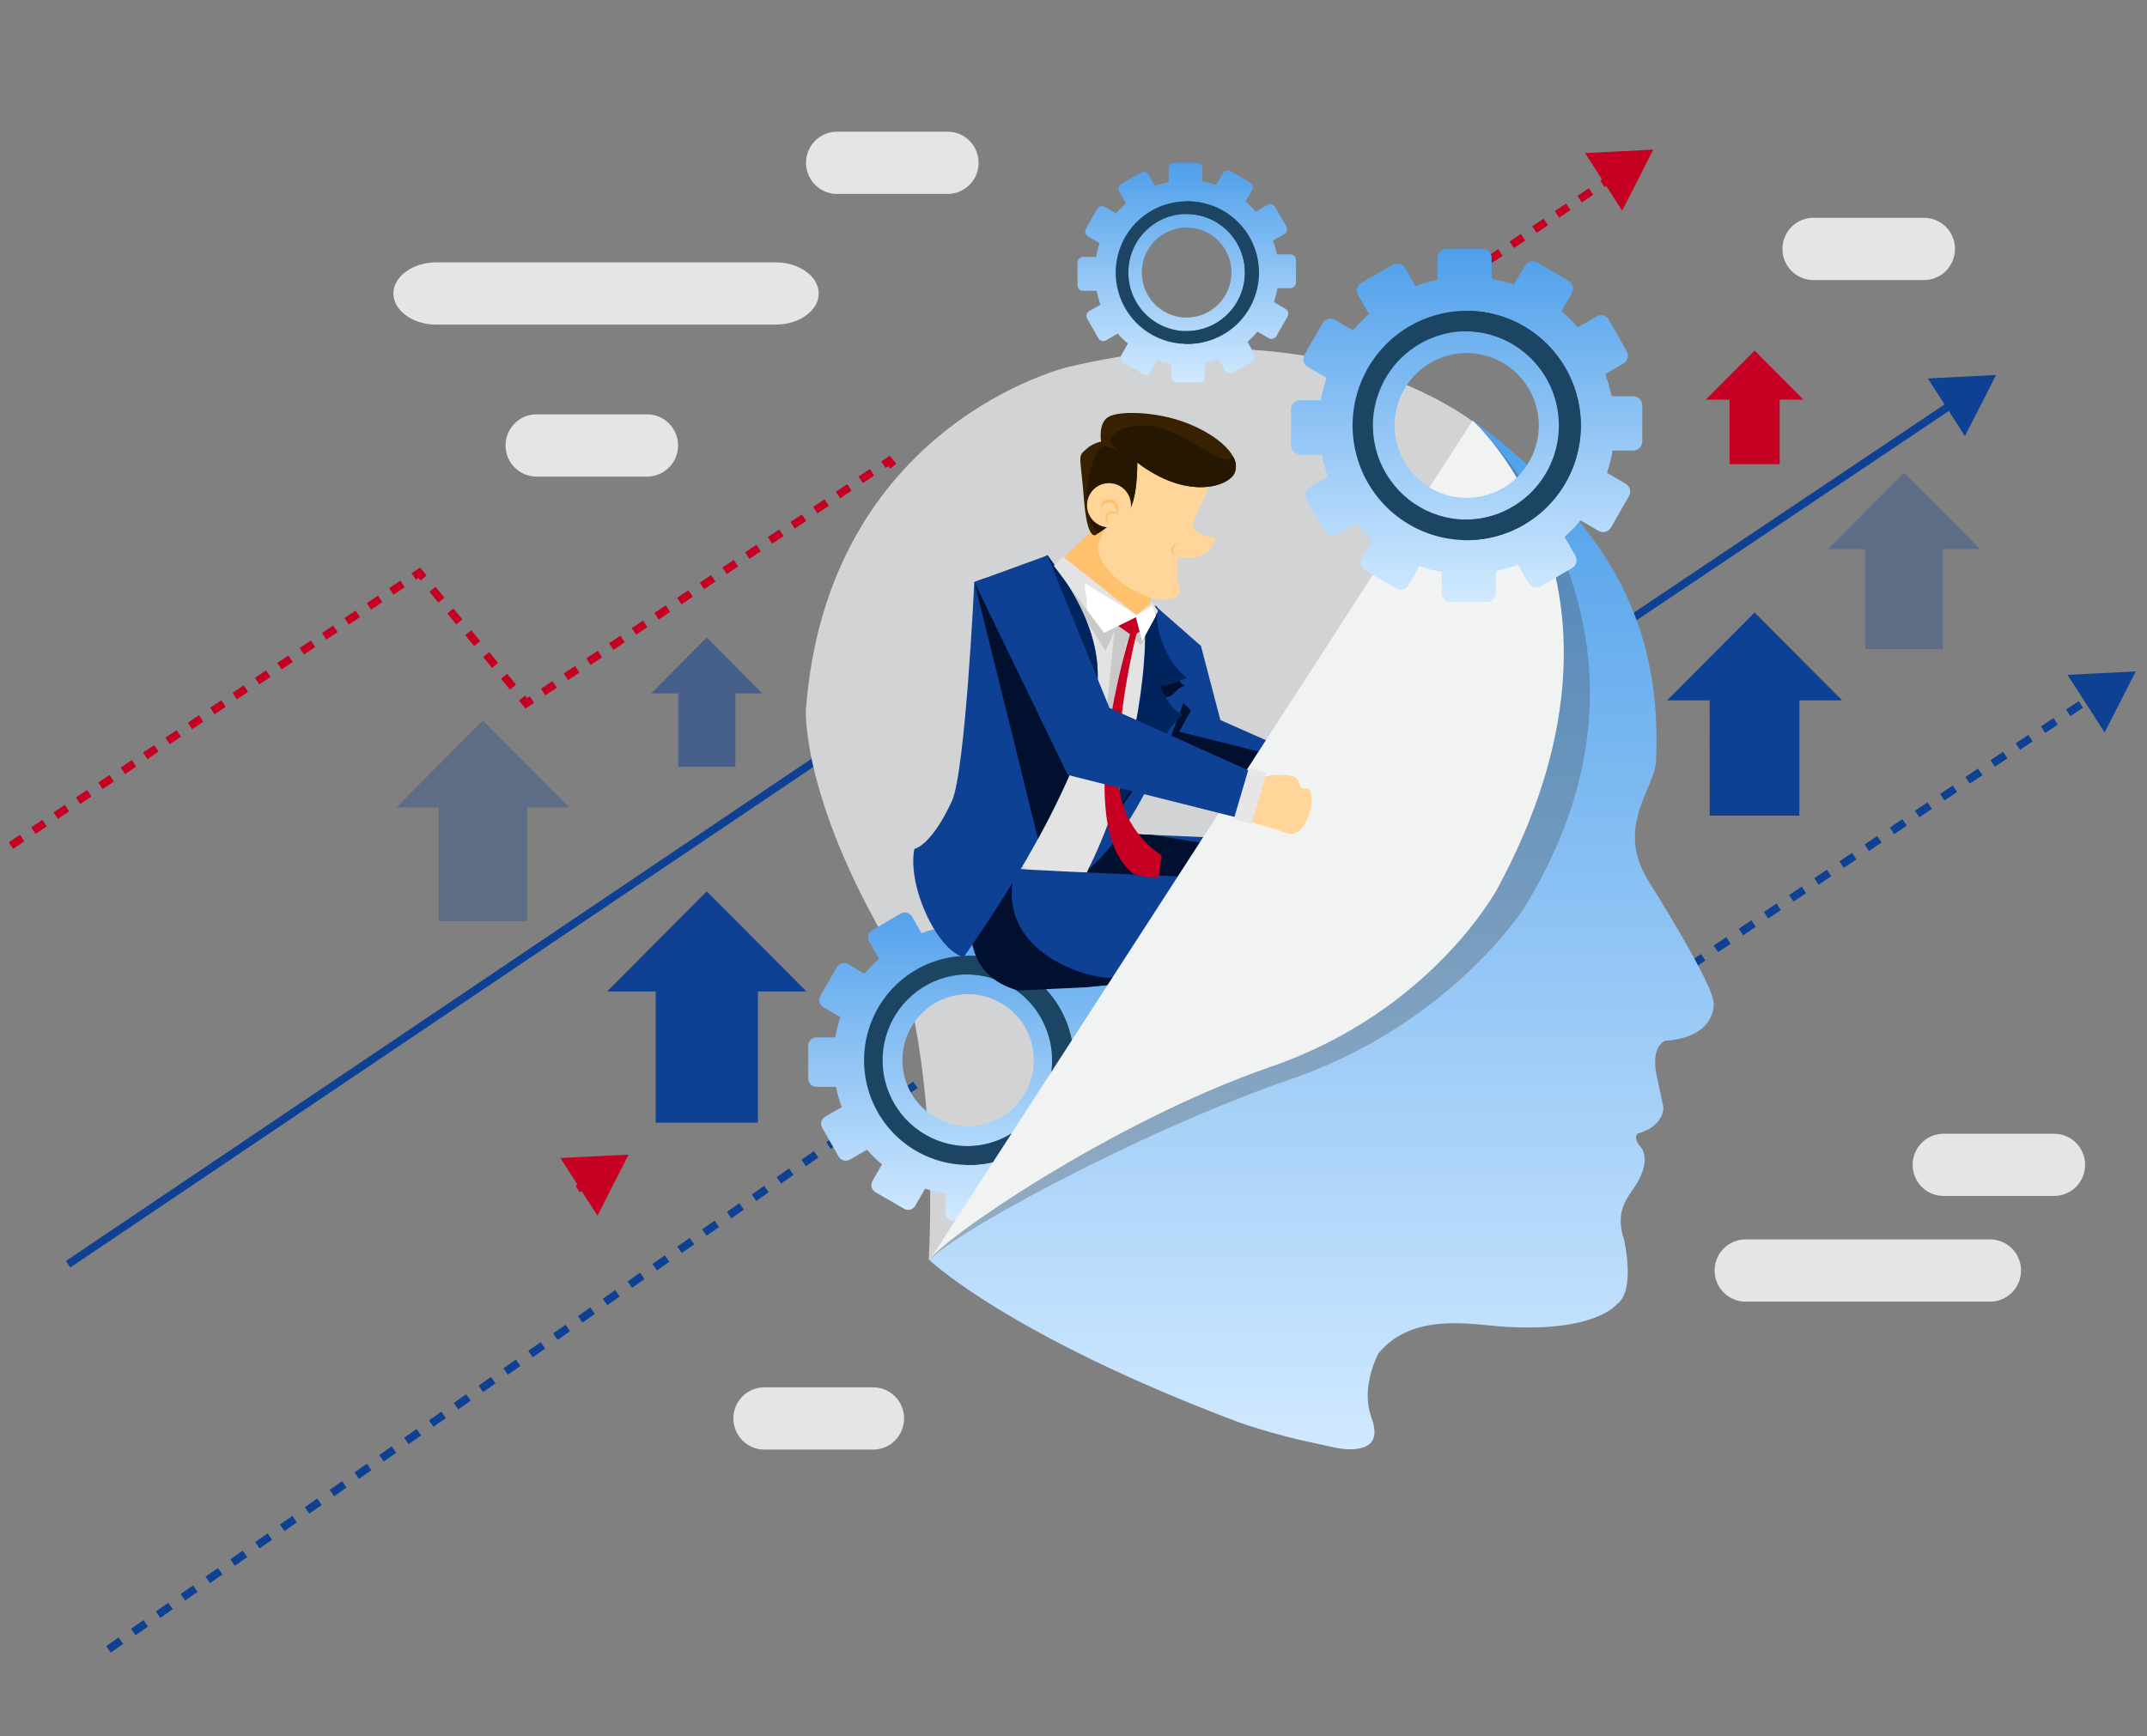 <svg width="335" height="271" viewBox="0 0 335 271" fill="none" xmlns="http://www.w3.org/2000/svg">
<rect x="0" y="0" width="335" height="271" fill="#808080" stroke="none"/>
<g clip-path="url(#clip0)">
<path d="M17.265 257.935L16.569 256.93L18.507 255.571L19.204 256.582L17.265 257.935ZM21.142 255.223L20.445 254.218L22.384 252.86L23.081 253.87L21.142 255.223ZM25.015 252.516L24.318 251.506L26.253 250.148L26.954 251.158L25.015 252.516ZM28.888 249.804L28.191 248.794L30.13 247.44L30.826 248.446L28.888 249.804ZM32.765 247.092L32.064 246.082L34.002 244.728L34.699 245.734L32.765 247.092ZM36.638 244.38L35.941 243.37L37.875 242.017L38.576 243.022L36.638 244.38ZM40.511 241.669L39.814 240.671L41.752 239.318L42.449 240.323L40.511 241.669ZM44.388 238.957L43.674 237.947L45.612 236.593L46.309 237.603L44.388 238.957ZM48.26 236.245L47.563 235.239L49.498 233.881L50.199 234.891L48.26 236.245ZM52.137 233.533L51.436 232.527L53.375 231.169L54.072 232.179L52.137 233.533ZM56.01 230.821L55.309 229.815L57.248 228.457L57.944 229.467L56.01 230.821ZM59.883 228.109L59.186 227.091L61.12 225.733L61.822 226.743L59.883 228.109ZM63.756 225.398L63.059 224.392L64.997 223.034L65.694 224.044L63.756 225.398ZM67.633 222.686L66.932 221.68L68.87 220.326L69.571 221.332L67.633 222.686ZM71.506 219.978L70.809 218.968L72.743 217.614L73.444 218.62L71.506 219.978ZM75.383 217.266L74.681 216.256L76.62 214.903L77.317 215.908L75.383 217.266ZM79.255 214.555L78.554 213.545L80.493 212.191L81.194 213.197L79.255 214.555ZM83.128 211.843L82.431 210.833L84.366 209.479L85.067 210.485L83.128 211.843ZM87.005 209.131L86.304 208.121L88.243 206.767L88.939 207.777L87.005 209.131ZM90.878 206.419L90.177 205.413L92.115 204.055L92.817 205.065L90.878 206.419ZM94.751 203.707L94.054 202.701L95.988 201.343L96.689 202.353L94.751 203.707ZM98.628 200.995L97.927 199.99L99.865 198.632L100.562 199.642L98.628 200.995ZM102.501 198.284L101.8 197.278L103.738 195.92L104.439 196.93L102.501 198.284ZM106.373 195.572L105.677 194.566L107.615 193.208L108.312 194.218L106.373 195.572ZM110.25 192.864L109.558 191.867L111.496 190.513L112.193 191.519L110.25 192.864ZM114.123 190.152L113.426 189.142L115.361 187.789L116.062 188.794L114.123 190.152ZM117.996 187.441L117.299 186.431L119.238 185.077L119.935 186.083L117.996 187.441ZM121.873 184.729L121.172 183.719L123.111 182.365L123.807 183.371L121.873 184.729ZM125.746 182.017L125.049 181.007L126.983 179.653L127.684 180.659L125.746 182.017ZM129.619 179.305L128.922 178.287L130.86 176.933L131.557 177.943L129.619 179.305ZM133.496 176.593L132.786 175.587L134.725 174.229L135.422 175.239L133.496 176.593ZM137.368 173.881L136.672 172.876L138.606 171.518L139.307 172.528L137.368 173.881ZM184.057 172.137L182.558 170.304L183.5 169.523L185.003 171.356L184.057 172.137ZM186.765 171.424L186.085 170.401L188.053 169.086L188.728 170.109L186.765 171.424ZM141.233 171.17L140.536 170.164L142.475 168.806L143.171 169.816L141.233 171.17ZM190.684 168.797L190.008 167.774L191.976 166.459L192.652 167.482L190.684 168.797ZM181.046 168.475L179.547 166.641L180.493 165.861L181.992 167.694L181.046 168.475ZM145.11 168.475L144.409 167.469L146.347 166.111L147.044 167.121L145.11 168.475ZM194.616 166.187L193.94 165.165L195.904 163.849L196.584 164.872L194.616 166.187ZM149.004 165.763L148.307 164.753L150.241 163.399L150.942 164.405L149.004 165.763ZM178.069 164.825L176.569 162.992L177.511 162.211L179.011 164.044L178.069 164.825ZM198.569 163.552L197.893 162.529L199.857 161.218L200.537 162.24L198.569 163.552ZM152.877 163.051L152.18 162.041L154.118 160.687L154.815 161.693L152.877 163.051ZM175.066 161.163L173.567 159.329L174.513 158.548L176.012 160.382L175.066 161.163ZM202.518 160.925L201.842 159.902L203.806 158.591L204.482 159.614L202.518 160.925ZM156.77 160.339L156.069 159.329L158.008 157.975L158.705 158.981L156.77 160.339ZM206.45 158.298L205.774 157.275L207.738 155.964L208.413 156.987L206.45 158.298ZM160.643 157.627L159.946 156.617L161.881 155.264L162.582 156.269L160.643 157.627ZM172.063 157.492L170.564 155.658L171.506 154.877L173.005 156.711L172.063 157.492ZM210.36 155.663L209.68 154.64L211.648 153.328L212.324 154.351L210.36 155.663ZM164.495 154.907L163.798 153.897L165.737 152.543L166.433 153.549L164.495 154.907ZM257.476 154.856L255.977 153.027L256.918 152.246L258.422 154.075L257.476 154.856ZM260.221 153.872L259.541 152.849L261.509 151.533L262.185 152.556L260.221 153.872ZM169.06 153.829L167.603 152.047L168.026 151.694L167.671 151.185L168.186 150.829L170.006 153.048L169.06 153.829ZM214.297 153.031L213.617 152.009L215.564 150.701L216.239 151.724L214.297 153.031ZM264.132 151.236L263.456 150.213L265.42 148.898L266.096 149.921L264.132 151.236ZM254.46 151.189L252.957 149.36L253.903 148.579L255.402 150.409L254.46 151.189ZM218.203 150.404L217.527 149.382L219.495 148.07L220.171 149.093L218.203 150.404ZM268.064 148.605L267.384 147.582L269.348 146.267L270.045 147.306L268.064 148.605ZM222.135 147.777L221.476 146.755L223.44 145.443L224.12 146.466L222.135 147.777ZM251.458 147.527L249.958 145.698L250.9 144.917L252.399 146.746L251.458 147.527ZM271.992 145.974L271.312 144.951L273.275 143.635L273.955 144.658L271.992 145.974ZM226.067 145.15L225.391 144.128L227.355 142.816L228.035 143.839L226.067 145.15ZM248.451 143.877L246.951 142.048L247.897 141.267L249.397 143.096L248.451 143.877ZM275.902 143.355L275.227 142.333L277.19 141.017L277.866 142.04L275.902 143.355ZM230.007 142.524L229.332 141.501L231.295 140.185L231.971 141.208L230.007 142.524ZM279.843 140.711L279.167 139.689L281.131 138.373L281.811 139.396L279.843 140.711ZM245.452 140.202L243.953 138.369L244.895 137.588L246.394 139.421L245.452 140.202ZM233.927 139.897L233.251 138.874L235.215 137.558L235.89 138.581L233.927 139.897ZM283.762 138.08L283.082 137.057L285.046 135.742L285.726 136.765L283.762 138.08ZM237.846 137.27L237.166 136.247L239.134 134.931L239.81 135.954L237.846 137.27ZM242.437 136.54L240.937 134.706L241.883 133.925L243.383 135.759L242.437 136.54ZM287.69 135.449L287.01 134.426L288.978 133.111L289.654 134.133L287.69 135.449ZM291.617 132.818L290.942 131.799L292.905 130.479L293.581 131.502L291.617 132.818ZM295.549 130.187L294.869 129.168L296.833 127.852L297.513 128.871L295.549 130.187ZM299.477 127.56L298.797 126.537L300.761 125.221L301.441 126.244L299.477 127.56ZM303.405 124.928L302.729 123.906L304.693 122.59L305.369 123.613L303.405 124.928ZM307.332 122.297L306.657 121.274L308.62 119.959L309.322 120.994L307.332 122.297ZM311.264 119.666L310.584 118.643L312.548 117.328L313.228 118.35L311.264 119.666ZM315.192 117.035L314.512 116.012L316.48 114.696L317.156 115.719L315.192 117.035ZM319.12 114.404L318.444 113.381L320.408 112.065L321.084 113.088L319.12 114.404ZM323.052 111.772L322.372 110.75L324.336 109.434L325.015 110.457L323.052 111.772Z" fill="#0E4094"/>
<path d="M-11.914 141.815L-12.594 140.792L-10.845 139.625L-10.169 140.648L-11.914 141.815ZM-8.425 139.481L-9.101 138.458L-7.357 137.291L-6.677 138.313L-8.425 139.481ZM-4.932 137.146L-5.608 136.124L-3.864 134.957L-3.188 135.979L-4.932 137.146ZM-1.444 134.812L-2.12 133.79L-0.371 132.627L0.305 133.649L-1.444 134.812ZM2.049 132.482L1.373 131.46L3.117 130.293L3.793 131.315L2.049 132.482ZM5.541 130.148L4.862 129.126L6.61 127.958L7.286 128.981L5.541 130.148ZM9.03 127.814L8.354 126.791L10.098 125.624L10.778 126.647L9.03 127.814ZM12.523 125.484L11.847 124.457L13.591 123.294L14.267 124.317L12.523 125.484ZM16.015 123.15L15.335 122.127L17.084 120.96L17.76 121.983L16.015 123.15ZM19.504 120.816L18.828 119.793L20.572 118.626L21.252 119.649L19.504 120.816ZM22.997 118.482L22.321 117.459L24.065 116.292L24.741 117.315L22.997 118.482ZM26.485 116.152L25.809 115.129L27.558 113.962L28.233 114.985L26.485 116.152ZM29.978 113.818L29.302 112.795L31.046 111.628L31.722 112.651L29.978 113.818ZM33.47 111.484L32.79 110.461L34.539 109.294L35.215 110.317L33.47 111.484ZM36.959 109.15L36.283 108.127L38.027 106.96L38.707 107.987L36.959 109.15ZM40.452 106.82L39.776 105.797L41.52 104.63L42.196 105.653L40.452 106.82ZM43.944 104.486L43.252 103.463L45 102.296L45.676 103.319L43.944 104.486ZM47.433 102.152L46.757 101.129L48.501 99.962L49.181 100.984L47.433 102.152ZM50.925 99.817L50.25 98.795L51.994 97.628L52.67 98.655L50.925 99.817ZM54.418 97.487L53.738 96.465L55.487 95.298L56.162 96.32L54.418 97.487ZM57.907 95.153L57.231 94.131L58.975 92.964L59.651 93.986L57.907 95.153ZM61.399 92.819L60.719 91.796L62.468 90.629L63.144 91.652L61.399 92.819Z" fill="#C60022"/>
<path d="M65.618 90.596L65.302 90.209L64.888 90.485L64.212 89.462L65.542 88.576L66.56 89.815L65.618 90.596Z" fill="#C60022"/>
<path d="M79.572 107.639L78.179 105.941L79.12 105.16L80.518 106.858L79.572 107.639ZM76.781 104.244L75.383 102.546L76.329 101.765L77.722 103.463L76.781 104.244ZM73.989 100.849L72.591 99.151L73.533 98.37L74.931 100.068L73.989 100.849ZM71.193 97.454L69.799 95.756L70.741 94.975L72.139 96.673L71.193 97.454ZM68.402 94.058L67.004 92.361L67.95 91.58L69.348 93.278L68.402 94.058Z" fill="#C60022"/>
<path d="M81.996 110.584L80.979 109.345L81.921 108.564L82.237 108.946L82.651 108.67L83.327 109.693L81.996 110.584Z" fill="#C60022"/>
<path d="M85.096 108.513L84.421 107.49L86.19 106.306L86.866 107.329L85.096 108.513ZM88.636 106.149L87.96 105.127L89.725 103.943L90.405 104.965L88.636 106.149ZM92.175 103.785L91.495 102.746L93.264 101.562L93.94 102.584L92.175 103.785ZM95.71 101.417L95.034 100.395L96.803 99.215L97.479 100.238L95.71 101.417ZM99.249 99.054L98.573 98.031L100.343 96.851L101.018 97.874L99.249 99.054ZM102.788 96.69L102.112 95.667L103.882 94.487L104.558 95.51L102.788 96.69ZM106.327 94.326L105.647 93.303L107.417 92.119L108.097 93.142L106.327 94.326ZM109.862 91.962L109.186 90.939L110.956 89.755L111.632 90.778L109.862 91.962ZM113.401 89.59L112.725 88.567L114.495 87.383L115.171 88.406L113.401 89.59ZM116.94 87.226L116.265 86.203L118.034 85.019L118.71 86.042L116.94 87.226ZM120.479 84.858L119.804 83.835L121.569 82.655L122.249 83.678L120.479 84.858ZM124.019 82.494L123.339 81.471L125.108 80.291L125.788 81.314L124.019 82.494ZM127.554 80.13L126.878 79.107L128.647 77.923L129.323 78.95L127.554 80.13ZM131.093 77.766L130.417 76.744L132.187 75.56L132.862 76.582L131.093 77.766ZM134.632 75.403L133.956 74.38L135.726 73.196L136.401 74.219L134.632 75.403Z" fill="#C60022"/>
<path d="M138.897 73.153L138.585 72.767L138.171 73.043L137.495 72.02L138.826 71.133L139.843 72.372L138.897 73.153Z" fill="#C60022"/>
<path d="M152.864 90.197L151.466 88.499L152.408 87.718L153.806 89.416L152.864 90.197ZM150.068 86.801L148.674 85.104L149.616 84.323L151.014 86.02L150.068 86.801ZM147.276 83.406L145.879 81.709L146.825 80.928L148.223 82.625L147.276 83.406ZM144.485 80.011L143.087 78.314L144.033 77.533L145.427 79.23L144.485 80.011ZM141.689 76.616L140.295 74.919L141.237 74.138L142.635 75.835L141.689 76.616Z" fill="#C60022"/>
<path d="M155.275 93.146L154.258 91.903L155.204 91.122L155.516 91.504L155.926 91.228L156.606 92.251L155.275 93.146Z" fill="#C60022"/>
<path d="M158.375 91.062L157.704 90.04L159.473 88.851L160.153 89.87L158.375 91.062ZM161.915 88.681L161.235 87.663L163.004 86.471L163.684 87.493L161.915 88.681ZM165.454 86.305L164.774 85.282L166.543 84.094L167.223 85.112L165.454 86.305ZM168.993 83.924L168.313 82.906L170.078 81.713L170.758 82.736L168.993 83.924ZM172.528 81.548L171.848 80.525L173.617 79.337L174.297 80.355L172.528 81.548ZM176.067 79.167L175.387 78.148L177.157 76.956L177.837 77.978L176.067 79.167ZM179.606 76.79L178.926 75.767L180.696 74.579L181.376 75.598L179.606 76.79ZM183.145 74.409L182.465 73.391L184.231 72.198L184.911 73.221L183.145 74.409ZM186.68 72.033L186 71.01L187.77 69.822L188.45 70.84L186.68 72.033ZM190.224 69.644L189.544 68.625L191.313 67.433L191.993 68.455L190.224 69.644ZM193.763 67.267L193.079 66.249L194.848 65.06L195.528 66.079L193.763 67.267ZM197.302 64.886L196.622 63.868L198.392 62.675L199.067 63.698L197.302 64.886ZM200.837 62.51L200.157 61.487L201.926 60.299L202.606 61.317L200.837 62.51ZM204.376 60.129L203.696 59.11L205.466 57.918L206.146 58.941L204.376 60.129ZM207.915 57.752L207.235 56.73L209.005 55.541L209.685 56.56L207.915 57.752ZM211.454 55.371L210.774 54.353L212.54 53.16L213.224 54.183L211.454 55.371ZM214.989 52.995L214.297 51.981L216.066 50.792L216.746 51.811L214.989 52.995ZM218.528 50.614L217.848 49.596L219.618 48.403L220.298 49.426L218.528 50.614ZM222.068 48.237L221.388 47.215L223.157 46.026L223.837 47.045L222.068 48.237ZM225.607 45.857L224.927 44.838L226.696 43.646L227.372 44.668L225.607 45.857ZM229.142 43.48L228.457 42.483L230.227 41.294L230.907 42.313L229.142 43.48ZM232.681 41.099L232.001 40.081L233.77 38.888L234.446 39.937L232.681 41.099ZM236.22 38.723L235.54 37.7L237.31 36.512L237.989 37.53L236.22 38.723ZM239.759 36.342L239.079 35.319L240.849 34.131L241.524 35.154L239.759 36.342ZM243.294 33.965L242.593 32.951L244.363 31.763L245.042 32.781L243.294 33.965ZM246.816 31.593L246.136 30.57L247.906 29.382L248.586 30.405L246.816 31.593Z" fill="#C60022"/>
<path d="M250.55 27.597L249.68 28.183L250.358 29.202L251.229 28.617L250.55 27.597Z" fill="#C60022"/>
<path d="M250.216 28.385L247.323 23.89L252.644 23.623L257.966 23.351L255.537 28.117L253.105 32.883L250.216 28.385Z" fill="#C60022"/>
<path d="M90.672 184.48L89.801 185.065L90.48 186.085L91.351 185.499L90.672 184.48Z" fill="#C60022"/>
<path d="M90.333 185.242L87.44 180.744L92.762 180.476L98.083 180.209L95.65 184.971L93.222 189.736L90.333 185.242Z" fill="#C60022"/>
<path d="M303.7 63.562L300.807 59.068L306.129 58.8L311.45 58.533L309.022 63.295L306.589 68.061L303.7 63.562Z" fill="#0E4094"/>
<path d="M325.497 109.829L322.604 105.33L327.925 105.063L333.247 104.795L330.818 109.561L328.386 114.327L325.497 109.829Z" fill="#0E4094"/>
<path d="M10.968 197.825L10.289 196.802L135.485 112.443L152.18 132.822L208.768 95.005L225.459 115.38L303.692 62.925L304.372 63.948L225.218 117.018L208.528 96.643L151.939 134.456L135.248 114.085L10.968 197.825Z" fill="#0E4094"/>
<path d="M230.975 66.673C230.975 66.673 208.485 47.266 166.573 57.302C166.573 57.302 129.053 66.215 125.738 110.873C125.738 110.873 125.028 125.646 140.654 150.795C140.654 150.795 146.335 167.821 144.916 196.692L192.639 176.529L230.975 107.838V66.673Z" fill="#D1D3D4"/>
<path d="M174.762 161.311H171.696C171.475 160.243 171.174 159.193 170.796 158.17L173.36 156.685C173.655 156.512 173.87 156.229 173.958 155.898C174.047 155.567 174.002 155.214 173.833 154.915L171.261 150.442C171.178 150.294 171.067 150.164 170.933 150.06C170.8 149.956 170.647 149.879 170.483 149.836C170.32 149.792 170.15 149.781 169.982 149.804C169.815 149.828 169.653 149.884 169.508 149.971L166.839 151.516C166.122 150.695 165.343 149.932 164.508 149.233L165.99 146.653C166.077 146.506 166.134 146.344 166.157 146.175C166.18 146.006 166.17 145.834 166.125 145.669C166.081 145.505 166.005 145.351 165.9 145.216C165.796 145.082 165.665 144.97 165.517 144.887L161.083 142.303C160.786 142.133 160.436 142.088 160.107 142.177C159.778 142.266 159.497 142.482 159.326 142.778L157.793 145.452C156.76 145.102 155.703 144.833 154.629 144.645V141.675C154.629 141.337 154.496 141.013 154.258 140.774C154.021 140.536 153.698 140.401 153.362 140.401H148.206C147.867 140.4 147.541 140.533 147.299 140.771C147.058 141.01 146.919 141.334 146.913 141.675V144.76C145.846 144.975 144.797 145.273 143.775 145.651L142.301 143.062C142.128 142.766 141.846 142.55 141.516 142.461C141.185 142.372 140.833 142.417 140.536 142.587L136.085 145.184C135.937 145.267 135.808 145.379 135.704 145.514C135.6 145.648 135.524 145.801 135.481 145.966C135.437 146.13 135.427 146.301 135.45 146.469C135.473 146.637 135.529 146.799 135.616 146.945L137.153 149.623C136.34 150.345 135.586 151.132 134.898 151.974L132.33 150.485C132.034 150.314 131.682 150.268 131.352 150.357C131.022 150.446 130.74 150.663 130.569 150.96L127.997 155.433C127.911 155.579 127.854 155.742 127.832 155.91C127.809 156.079 127.82 156.25 127.864 156.414C127.908 156.578 127.984 156.732 128.088 156.866C128.192 157 128.322 157.112 128.47 157.194L131.131 158.739C130.783 159.775 130.516 160.836 130.332 161.914H127.376C127.208 161.914 127.041 161.947 126.886 162.012C126.731 162.078 126.591 162.173 126.473 162.294C126.355 162.414 126.262 162.557 126.199 162.714C126.137 162.871 126.106 163.039 126.109 163.208V168.356C126.109 168.693 126.243 169.017 126.48 169.256C126.718 169.495 127.04 169.629 127.376 169.629H130.442C130.653 170.705 130.95 171.762 131.329 172.791L128.761 174.276C128.467 174.448 128.252 174.73 128.164 175.061C128.076 175.392 128.122 175.745 128.293 176.041L130.86 180.51C131.031 180.807 131.311 181.024 131.641 181.114C131.97 181.203 132.321 181.159 132.617 180.99L135.282 179.441C135.999 180.264 136.78 181.029 137.618 181.728L136.135 184.313C136.049 184.458 135.992 184.62 135.968 184.788C135.945 184.956 135.955 185.127 135.998 185.292C136.042 185.456 136.117 185.609 136.221 185.744C136.324 185.878 136.453 185.99 136.6 186.074L141.06 188.658C141.205 188.745 141.366 188.801 141.533 188.824C141.7 188.847 141.87 188.836 142.032 188.792C142.195 188.748 142.348 188.672 142.481 188.568C142.614 188.464 142.725 188.335 142.808 188.187L144.35 185.509C145.38 185.86 146.436 186.128 147.509 186.311V189.282C147.509 189.62 147.642 189.944 147.88 190.182C148.117 190.421 148.44 190.555 148.776 190.555H153.903C154.239 190.555 154.561 190.421 154.799 190.182C155.036 189.944 155.17 189.62 155.17 189.282V186.201C156.236 185.98 157.285 185.683 158.308 185.31L159.79 187.882C159.873 188.03 159.984 188.161 160.117 188.265C160.251 188.37 160.403 188.447 160.567 188.491C160.73 188.535 160.901 188.546 161.068 188.523C161.236 188.5 161.397 188.444 161.543 188.357L165.999 185.773C166.292 185.6 166.506 185.317 166.593 184.986C166.68 184.655 166.634 184.303 166.463 184.007L164.926 181.329C165.744 180.609 166.505 179.826 167.202 178.987L169.774 180.48C169.92 180.567 170.081 180.624 170.249 180.647C170.416 180.67 170.587 180.659 170.75 180.614C170.914 180.57 171.067 180.493 171.2 180.389C171.333 180.284 171.444 180.154 171.527 180.005L174.099 175.532C174.268 175.236 174.313 174.884 174.225 174.554C174.138 174.225 173.924 173.943 173.63 173.771L170.965 172.222C171.313 171.187 171.581 170.128 171.768 169.052H174.724C174.892 169.052 175.059 169.018 175.214 168.953C175.369 168.887 175.509 168.792 175.627 168.671C175.745 168.551 175.838 168.408 175.901 168.251C175.963 168.094 175.994 167.926 175.991 167.757V162.618C176 162.281 175.876 161.954 175.645 161.709C175.415 161.464 175.097 161.321 174.762 161.311ZM151.056 175.774C149.028 175.774 147.046 175.17 145.359 174.037C143.673 172.905 142.359 171.296 141.583 169.413C140.807 167.53 140.603 165.458 140.999 163.46C141.395 161.461 142.371 159.625 143.805 158.184C145.24 156.743 147.067 155.761 149.056 155.364C151.045 154.966 153.107 155.17 154.98 155.95C156.854 156.73 158.456 158.051 159.582 159.745C160.709 161.44 161.311 163.432 161.311 165.47C161.313 166.824 161.049 168.166 160.535 169.418C160.021 170.67 159.266 171.808 158.313 172.767C157.361 173.726 156.23 174.486 154.984 175.005C153.739 175.524 152.404 175.791 151.056 175.791V175.774Z" fill="url(#paint0_linear)"/>
<path d="M151.056 149.173C147.845 149.173 144.705 150.13 142.035 151.923C139.364 153.716 137.283 156.265 136.054 159.247C134.825 162.228 134.503 165.509 135.13 168.675C135.756 171.84 137.303 174.747 139.574 177.029C141.845 179.312 144.738 180.866 147.888 181.495C151.038 182.125 154.304 181.802 157.271 180.567C160.238 179.332 162.774 177.24 164.558 174.557C166.343 171.873 167.295 168.718 167.295 165.491C167.296 163.348 166.876 161.226 166.06 159.246C165.244 157.266 164.048 155.467 162.54 153.952C161.032 152.436 159.242 151.234 157.271 150.414C155.301 149.595 153.189 149.173 151.056 149.173ZM151.056 178.881C148.418 178.881 145.839 178.096 143.645 176.624C141.451 175.151 139.741 173.058 138.731 170.609C137.721 168.16 137.457 165.465 137.971 162.865C138.486 160.265 139.756 157.876 141.621 156.002C143.487 154.127 145.864 152.851 148.451 152.334C151.039 151.817 153.721 152.082 156.158 153.097C158.595 154.112 160.678 155.831 162.144 158.035C163.609 160.24 164.39 162.832 164.39 165.483C164.39 167.242 164.046 168.985 163.376 170.611C162.706 172.237 161.724 173.715 160.486 174.959C159.248 176.204 157.778 177.191 156.16 177.864C154.542 178.538 152.808 178.885 151.056 178.885V178.881Z" fill="#1C4563"/>
<path d="M151.056 149.173C150.904 149.173 150.756 149.173 150.609 149.173V152.093C150.756 152.093 150.904 152.093 151.056 152.093C154.552 152.156 157.883 153.595 160.333 156.101C162.783 158.607 164.156 161.98 164.156 165.493C164.156 169.006 162.783 172.379 160.333 174.885C157.883 177.391 154.552 178.831 151.056 178.893C150.904 178.893 150.756 178.893 150.609 178.893V181.817H151.056C153.211 181.852 155.35 181.456 157.351 180.652C159.351 179.847 161.172 178.651 162.708 177.133C164.243 175.614 165.463 173.804 166.296 171.807C167.128 169.81 167.557 167.667 167.557 165.502C167.557 163.337 167.128 161.193 166.296 159.196C165.463 157.2 164.243 155.389 162.708 153.871C161.172 152.352 159.351 151.156 157.351 150.352C155.35 149.547 153.211 149.151 151.056 149.186V149.173Z" fill="#1C4563"/>
<path d="M209.258 128.323L209 120.6L190.418 112.384L187.385 100.815C187.47 100.777 174.973 94.627 175.058 94.589C168.448 96.07 170.323 90.859 170.323 90.859L184.885 120.948L209.258 128.323Z" fill="#0E4094"/>
<path d="M208.131 120.213L183.982 114.204L185.823 110.885L181.811 106.968L179.146 109.09V115.787C179.146 115.787 181.511 119.182 182.706 119.53C183.901 119.878 197.488 124.445 197.593 124.504C197.699 124.563 205.905 127.318 205.905 127.318L208.131 120.213Z" fill="#00102E"/>
<path d="M208.781 125.174C208.485 125.981 208.616 127.19 208.202 128.086C209.283 128.663 212.126 129.266 214.229 130.034C216.628 130.908 218.271 126.694 217.992 124.241C217.713 121.788 216.4 124.241 216.075 122.119C215.8 120.345 211.365 120.994 210.044 121.313C209.797 122.651 209.372 123.95 208.781 125.174V125.174Z" fill="#FFD59A"/>
<path d="M210.969 120.68L208.637 128.62L205.905 127.789L208.236 119.853L210.969 120.68Z" fill="#E6E6E6"/>
<path d="M195.465 182.955C195.65 183.434 195.815 183.706 195.955 183.718C197.644 183.854 197.319 187.058 197.885 187.377C200.664 188.93 211.353 193.942 212.295 191.383C213.236 188.824 203.282 183.035 203.282 183.035V182.882C200.655 183.154 197.893 182.984 195.465 182.955Z" fill="#030202"/>
<path d="M160.305 138.063L160.407 137.774C168.989 128.438 163.908 131.29 168.059 129.677C167.903 129.944 219.373 131.914 219.373 131.914L203.793 181.775C202.138 184.898 195.87 185.331 195.101 183.82C194.464 179.237 203.764 145.626 203.764 145.626L178.508 148.172L160.305 138.063Z" fill="#0E4094"/>
<path d="M160.305 138.063L160.407 137.775C168.989 128.438 168.195 131.532 172.342 129.915L179.788 130.31L212.358 135.572C212.358 135.572 199.147 175.422 199.785 180.005C200.207 180.807 202.15 181.062 204.144 180.659L203.793 181.775C202.138 184.898 195.87 185.331 195.101 183.821C194.464 179.237 203.764 145.626 203.764 145.626L178.508 148.172L160.305 138.063Z" fill="#00102E"/>
<path d="M173.364 91.224L164.259 88.911C166.129 97.106 162.89 106.964 161.095 115.257C160.031 119.925 158.667 124.364 157.26 128.956C156.205 132.652 158.198 134.019 158.198 134.019L167.122 141.072C168.233 140.737 168.262 135.81 173.837 130.912C173.837 130.912 173.06 128.081 179.691 118.698C180.506 117.548 179.91 116.852 180.658 115.638C183.631 95.904 182.199 97.844 173.364 91.224Z" fill="#E3E3E3"/>
<path d="M174.792 83.224L170.83 82.375C170.83 82.375 166.184 86.882 165.209 87.782C164.233 88.682 176.941 96.923 176.941 96.923C176.941 96.923 177.292 96.168 179.75 95.149C179.75 95.149 179.277 92.361 179.539 92.072C181.105 90.273 174.792 83.224 174.792 83.224Z" fill="#FFC16B"/>
<path d="M186.216 188.841C186.401 189.325 186.566 189.592 186.706 189.605C188.395 189.745 188.07 192.949 188.636 193.263C191.415 194.821 202.104 199.828 203.046 197.274C203.987 194.719 194.025 188.922 194.025 188.922V188.773C191.406 189.049 188.644 188.896 186.216 188.841Z" fill="#030202"/>
<path d="M169.259 154.096L194.514 151.55C194.514 151.55 185.223 185.153 185.852 189.745C186.621 191.251 192.889 190.818 194.544 187.695L210.124 137.834C210.124 137.834 158.654 135.848 158.806 135.572C154.659 137.189 159.74 134.341 151.158 143.673L151.056 143.962" fill="#0E4094"/>
<path d="M198.18 145.651C197.475 147.676 189.05 151.088 187.056 151.669C186.33 151.958 185.426 151.694 184.547 151.745C180.413 151.847 176.793 152.454 172.866 152.594C170.589 152.747 155.597 149.199 158.156 136.591C158.578 134.435 153.958 143.805 151.154 143.64C151.783 144.751 150.351 152.182 158.853 154.597L169.259 154.096L194.781 151.622L192.103 160.373C192.103 160.373 196.668 149.971 198.18 145.651Z" fill="#00102E"/>
<path d="M165.078 89.81L172.486 101.579L173.892 98.549C173.892 98.549 171.78 119.131 171.903 119.063C172.025 118.995 175.784 100.233 175.784 100.233L176.43 99.304L178.065 100.683L180.599 96.015L179.805 94.602L175.83 96.927C175.83 96.927 172.676 96.927 172.541 96.893C172.405 96.859 165.078 89.81 165.078 89.81Z" fill="#C9C9C9"/>
<path d="M170.104 112.574C172.921 103.896 170.707 96.397 163.426 86.687L152.023 90.846C152.023 90.846 150.63 120.481 148.522 125.043C145.258 132.1 142.665 132.499 142.665 132.499C141.528 138.517 146.402 148.49 150.381 149.373C151.833 147.102 164.461 130.017 170.104 112.574Z" fill="#0E4094"/>
<path d="M163.431 86.619L162.024 87.735C165.644 95.039 161.686 98.209 161.686 98.209L166.826 102.122L162.181 103.501C162.181 103.501 167.198 114.747 164.478 125.853C164.478 125.853 168.701 116.759 170.091 112.49C172.908 103.819 170.712 96.32 163.431 86.619Z" fill="#00245E"/>
<path d="M170.104 112.575C168.026 118.97 165.014 125.306 161.965 130.908L152.04 90.863C152.04 90.863 163.443 101.205 171.168 107.669C170.985 109.337 170.628 110.981 170.104 112.575V112.575Z" fill="#00102E"/>
<path d="M180.21 94.512L178.639 95.993C179.158 107.944 175.476 124.584 169.685 135.886C181.063 126.019 187.39 100.819 187.39 100.819L180.21 94.512Z" fill="#0E4094"/>
<path d="M181.017 117.081C181.832 115.914 182.643 111.887 182.643 111.887C182.643 111.887 182.347 110.792 181.633 108.878C183.504 108.674 183.086 107.605 184.894 107.006C183.779 106.731 183.006 103.798 182.44 102.86C180.438 102.979 180.924 104.821 178.871 104.94C178.795 113.534 179.433 118.571 173.381 127.678C175.383 126.112 178.487 120.421 181.017 117.081Z" fill="#00102E"/>
<path d="M174.876 125.62C178.761 120.209 179.919 116.118 184.59 111.467C182.854 111.004 181.714 108.704 181.042 107.036C183.057 106.934 183.255 106.404 185.185 105.806C181.988 103.348 180.138 98.358 180.539 94.589L178.664 95.994C179.146 107.028 176.671 117.175 173.174 128.12C173.482 127.131 174.386 126.452 174.876 125.62Z" fill="#00245E"/>
<path d="M177.478 70.658C177.478 70.658 181.329 68.179 185.08 70.598C188.83 73.017 189.303 74.418 188.036 77.359C186.769 80.3 185.274 82.12 186.87 83.05C187.723 83.591 188.717 83.867 189.725 83.843C189.725 83.843 189.1 86.449 186.836 86.933C185.841 87.102 184.825 87.102 183.829 86.933C183.829 86.933 183.302 90.056 184.074 91.915C184.67 93.35 181.017 95.06 175.556 91.33C171.489 88.554 171.058 85.647 171.379 84.811C171.682 84.001 172.07 83.226 172.536 82.498C173.009 81.637 177.478 70.658 177.478 70.658Z" fill="#FFD59A"/>
<path d="M177.44 72.19C177.44 72.19 177.549 78.878 175.678 80.185C173.808 81.492 171.007 83.474 171.007 83.474C171.007 83.474 169.643 84.603 169.128 77.915C168.6 71.035 168.076 71.337 169.39 70.191C170.062 69.547 170.9 69.106 171.81 68.918C171.81 68.918 171.307 66.125 172.895 65.098C174.483 64.071 180.497 64.16 185.337 66.091C190.177 68.022 193.784 71.269 192.614 73.832C191.651 75.95 185.24 78.131 177.44 72.19Z" fill="#382100"/>
<path d="M192.373 71.209C191.393 73.594 185.806 67.691 180.041 66.596C177.587 66.129 175.243 66.473 173.774 67.831C172.304 69.189 175.041 70.615 175.041 70.615C175.041 70.615 172.997 69.707 172.169 69.626C171.341 69.546 170.184 72.835 169.884 74.397C169.622 75.75 168.663 80.567 171.4 83.203C172.245 82.617 174.247 81.195 175.695 80.181C177.566 78.874 177.456 72.186 177.456 72.186C185.257 78.127 191.668 75.95 192.631 73.841C192.806 73.414 192.874 72.951 192.829 72.493C192.784 72.034 192.627 71.593 192.373 71.209V71.209Z" fill="#261700"/>
<path d="M176.363 79.719C176.193 80.38 175.831 80.975 175.324 81.43C174.818 81.884 174.188 82.178 173.515 82.272C172.842 82.367 172.156 82.26 171.545 81.963C170.933 81.665 170.422 81.193 170.078 80.604C169.734 80.016 169.571 79.338 169.61 78.656C169.65 77.975 169.889 77.32 170.299 76.775C170.709 76.231 171.27 75.82 171.912 75.596C172.554 75.372 173.247 75.345 173.905 75.517C174.784 75.748 175.537 76.32 175.998 77.107C176.459 77.895 176.59 78.834 176.363 79.719V79.719Z" fill="#FFD59A"/>
<path d="M172.959 81.615C172.816 81.539 172.697 81.426 172.611 81.289C172.525 81.151 172.476 80.994 172.469 80.832C172.461 80.67 172.496 80.509 172.569 80.364C172.643 80.219 172.752 80.097 172.887 80.007C173.402 79.544 174.276 80.007 174.276 80.007C174.276 80.007 174.052 78.31 172.98 78.42C172.682 78.448 172.4 78.568 172.173 78.765C171.946 78.961 171.785 79.223 171.713 79.515C171.713 79.515 171.666 77.817 173.254 77.932C174.842 78.046 174.445 80.283 174.445 80.283C174.445 80.283 172.997 79.617 172.828 80.839C172.771 81.105 172.818 81.383 172.959 81.615V81.615Z" fill="#FFC16B"/>
<path d="M183.736 86.895C183.736 86.895 182.558 86.182 183.187 85.401C183.419 85.119 183.686 84.868 183.981 84.654C183.981 84.654 181.287 85.821 183.736 86.895Z" fill="#FFC16B"/>
<path d="M173.529 97.029L176.333 98.977C176.333 98.977 167.042 128.684 176.827 136.374C179.505 137.223 180.822 136.955 180.822 136.955L181.245 133.492C181.245 133.492 175.095 129.868 174.614 122.361C173.943 111.883 177.33 98.93 177.33 98.93L179.619 97.28L176.789 96.032L173.529 97.029Z" fill="#C60022"/>
<path d="M165.834 86.827L177.347 95.998L179.754 94.016L180.7 95.353L178.221 100.042L177.245 96.303L172.262 98.773L164.432 88.291L165.834 86.827Z" fill="#E3E3E3"/>
<path d="M177.347 96.002L169.276 91.011C169.322 92.976 169.673 93.227 169.571 95.136L172.262 98.773L177.245 96.303L178.221 100.042L180.303 96.223C180.387 95.989 179.784 94.61 179.784 94.61L177.347 96.002Z" fill="white"/>
<path d="M145.11 196.752L229.838 65.697C232.947 67.7 238.767 72.725 241.689 75.882C251.095 86.046 259.322 97.797 258.401 118.677C258.211 123.184 252.066 128.744 257.024 137.21C257.024 137.21 267.561 153.812 267.388 156.668C267.388 156.668 267.81 161.88 259.816 162.444C259.816 162.444 257.624 163.161 258.426 167.537L259.541 172.82C259.541 172.82 259.765 175.744 255.466 176.945C255.466 176.945 254.819 177.646 255.888 178.885C255.888 178.885 258.084 180.82 254.896 185.476C253.755 187.148 251.998 189.295 253.396 193.463C253.396 193.463 255.301 201.492 252.239 203.588C252.239 203.588 248.86 208.078 234.243 207.034C229.37 206.695 220.412 204.84 215.107 211.185C214.934 211.507 212.278 216.515 213.967 221.179C214.698 223.204 214.922 225.325 212.447 225.983C210.153 226.59 207.894 225.809 205.664 225.359C201.494 224.501 197.381 223.383 193.349 222.011C157.518 208.516 145.11 196.752 145.11 196.752Z" fill="url(#paint1_linear)"/>
<g style="mix-blend-mode:multiply" opacity="0.3">
<path d="M229.838 65.697C229.838 65.697 264.82 97.7 237.892 141.581C237.892 141.581 226.489 159.771 201.39 168.441C176.443 177.06 146.609 193.777 145.11 196.752L229.838 65.697Z" fill="#404041"/>
</g>
<path d="M229.779 65.637C229.779 65.637 259.039 91.75 233.623 138.729C233.623 138.729 223.423 157.827 198.32 166.48C173.373 175.095 146.542 193.721 145.042 196.692L229.779 65.637Z" fill="#F1F2F2"/>
<path d="M254.841 61.839H251.462C251.222 60.662 250.895 59.504 250.482 58.376L253.295 56.746C253.618 56.556 253.854 56.245 253.951 55.881C254.048 55.518 253.999 55.13 253.814 54.803L251.04 49.901C250.852 49.576 250.544 49.339 250.183 49.242C249.822 49.145 249.438 49.196 249.114 49.383L246.191 51.081C245.405 50.18 244.549 49.343 243.632 48.577L245.258 45.746C245.35 45.582 245.408 45.402 245.43 45.215C245.452 45.028 245.437 44.839 245.385 44.658C245.334 44.478 245.247 44.309 245.13 44.162C245.013 44.015 244.869 43.893 244.705 43.803L239.827 40.968C239.502 40.783 239.118 40.734 238.757 40.831C238.397 40.929 238.089 41.166 237.901 41.49L236.212 44.422C235.08 44.039 233.921 43.743 232.744 43.539V40.272C232.744 39.895 232.596 39.534 232.331 39.268C232.067 39.001 231.708 38.851 231.334 38.85H225.721C225.346 38.85 224.986 39 224.72 39.266C224.455 39.533 224.306 39.895 224.306 40.272V43.667C223.136 43.904 221.985 44.23 220.864 44.643L219.246 41.816C219.057 41.491 218.747 41.253 218.384 41.155C218.021 41.058 217.634 41.108 217.308 41.294L212.426 44.134C212.103 44.322 211.868 44.631 211.772 44.993C211.677 45.355 211.728 45.74 211.915 46.065L213.604 49.006C212.709 49.788 211.876 50.64 211.112 51.552L208.3 49.918C207.974 49.732 207.589 49.682 207.228 49.78C206.866 49.877 206.558 50.115 206.369 50.44L203.544 55.346C203.359 55.672 203.309 56.059 203.407 56.421C203.504 56.784 203.74 57.093 204.064 57.281L206.982 58.979C206.6 60.114 206.307 61.277 206.108 62.459H202.856C202.481 62.459 202.122 62.608 201.857 62.873C201.592 63.139 201.442 63.5 201.441 63.876V69.542C201.441 69.728 201.478 69.912 201.549 70.084C201.62 70.256 201.724 70.413 201.856 70.544C201.987 70.675 202.143 70.779 202.315 70.85C202.486 70.92 202.67 70.956 202.856 70.955H206.234C206.467 72.134 206.792 73.294 207.206 74.422L204.389 76.052C204.066 76.241 203.831 76.55 203.734 76.913C203.638 77.275 203.688 77.661 203.874 77.987L206.695 82.897C206.883 83.222 207.191 83.46 207.553 83.557C207.914 83.655 208.3 83.606 208.625 83.419L211.547 81.722C212.332 82.625 213.188 83.464 214.107 84.23L212.481 87.064C212.388 87.225 212.327 87.402 212.302 87.586C212.277 87.77 212.289 87.957 212.337 88.137C212.384 88.316 212.466 88.484 212.579 88.632C212.691 88.779 212.832 88.903 212.992 88.996L217.882 91.83C218.042 91.923 218.218 91.983 218.401 92.007C218.584 92.032 218.77 92.019 218.948 91.971C219.126 91.923 219.293 91.84 219.439 91.727C219.585 91.614 219.708 91.473 219.8 91.313L221.489 88.38C222.618 88.763 223.777 89.056 224.952 89.254V92.531C224.952 92.716 224.988 92.9 225.058 93.072C225.129 93.244 225.232 93.4 225.363 93.531C225.494 93.662 225.649 93.767 225.82 93.837C225.991 93.908 226.174 93.944 226.359 93.944H232.001C232.375 93.944 232.734 93.794 232.998 93.529C233.263 93.263 233.411 92.902 233.411 92.526V89.131C234.581 88.893 235.732 88.567 236.853 88.155L238.479 90.977C238.571 91.139 238.693 91.281 238.84 91.395C238.986 91.508 239.153 91.592 239.332 91.641C239.511 91.689 239.697 91.701 239.881 91.677C240.064 91.653 240.241 91.593 240.401 91.499L245.288 88.665C245.611 88.475 245.847 88.165 245.944 87.802C246.041 87.438 245.99 87.051 245.803 86.725L244.113 83.793C245.01 83.001 245.845 82.142 246.609 81.221L249.431 82.855C249.591 82.948 249.768 83.009 249.951 83.034C250.135 83.058 250.322 83.046 250.501 82.998C250.68 82.95 250.847 82.867 250.994 82.753C251.141 82.64 251.264 82.498 251.356 82.337L254.173 77.431C254.36 77.106 254.411 76.719 254.314 76.356C254.218 75.993 253.982 75.684 253.658 75.496L250.74 73.798C251.122 72.665 251.414 71.502 251.614 70.323H254.841C255.026 70.322 255.209 70.285 255.38 70.213C255.551 70.141 255.706 70.036 255.837 69.904C255.967 69.772 256.071 69.616 256.141 69.444C256.212 69.271 256.248 69.087 256.247 68.901V63.252C256.248 63.066 256.212 62.883 256.141 62.711C256.071 62.539 255.967 62.383 255.836 62.252C255.706 62.12 255.55 62.016 255.38 61.945C255.209 61.875 255.026 61.838 254.841 61.839V61.839ZM228.85 77.707C226.625 77.707 224.45 77.044 222.6 75.802C220.749 74.559 219.307 72.793 218.456 70.728C217.604 68.662 217.381 66.389 217.816 64.195C218.25 62.002 219.321 59.988 220.895 58.407C222.468 56.826 224.473 55.749 226.655 55.313C228.838 54.877 231.1 55.1 233.156 55.956C235.212 56.812 236.969 58.261 238.205 60.12C239.441 61.979 240.101 64.165 240.101 66.401C240.101 69.4 238.916 72.275 236.806 74.395C234.696 76.516 231.834 77.707 228.85 77.707V77.707Z" fill="url(#paint2_linear)"/>
<path d="M228.85 48.505C225.328 48.506 221.885 49.556 218.957 51.523C216.029 53.489 213.747 56.285 212.399 59.554C211.052 62.825 210.7 66.422 211.387 69.894C212.074 73.365 213.77 76.553 216.261 79.056C218.751 81.558 221.924 83.263 225.379 83.954C228.833 84.644 232.414 84.29 235.668 82.936C238.922 81.582 241.704 79.289 243.661 76.347C245.618 73.404 246.663 69.945 246.664 66.405C246.665 64.055 246.204 61.727 245.309 59.554C244.414 57.382 243.102 55.409 241.448 53.746C239.793 52.084 237.829 50.766 235.668 49.866C233.506 48.967 231.19 48.504 228.85 48.505V48.505ZM228.85 81.098C225.956 81.099 223.127 80.237 220.721 78.622C218.314 77.007 216.439 74.711 215.331 72.025C214.223 69.338 213.933 66.382 214.497 63.53C215.062 60.678 216.455 58.058 218.501 56.002C220.547 53.946 223.155 52.546 225.993 51.978C228.831 51.411 231.773 51.703 234.446 52.816C237.12 53.929 239.405 55.814 241.012 58.232C242.619 60.651 243.476 63.493 243.476 66.401C243.476 70.299 241.935 74.038 239.192 76.795C236.449 79.552 232.729 81.101 228.85 81.102V81.098Z" fill="#1C4563"/>
<path d="M228.85 48.505H228.36V51.709C228.521 51.709 228.681 51.709 228.85 51.709C232.687 51.774 236.344 53.352 239.034 56.101C241.724 58.851 243.231 62.552 243.231 66.407C243.231 70.263 241.724 73.964 239.034 76.714C236.344 79.463 232.687 81.041 228.85 81.106C228.681 81.106 228.521 81.106 228.36 81.106V84.31H228.85C233.574 84.31 238.104 82.425 241.443 79.069C244.783 75.712 246.66 71.16 246.66 66.414C246.66 61.667 244.783 57.115 241.443 53.759C238.104 50.403 233.574 48.517 228.85 48.517V48.505Z" fill="#1C4563"/>
<path d="M201.335 39.703H199.245C199.095 38.972 198.892 38.253 198.636 37.551L200.385 36.541C200.586 36.423 200.732 36.231 200.792 36.005C200.852 35.779 200.821 35.539 200.706 35.336L198.953 32.298C198.837 32.096 198.646 31.949 198.422 31.889C198.198 31.828 197.959 31.859 197.758 31.975L195.938 33.028C195.45 32.459 194.918 31.931 194.346 31.449L195.359 29.688C195.417 29.587 195.455 29.476 195.471 29.361C195.486 29.245 195.479 29.128 195.449 29.016C195.419 28.903 195.367 28.798 195.297 28.706C195.226 28.613 195.139 28.536 195.038 28.478L192.002 26.717C191.8 26.601 191.562 26.57 191.338 26.631C191.114 26.691 190.923 26.838 190.806 27.039L189.759 28.864C189.055 28.625 188.333 28.442 187.601 28.317V26.28C187.601 26.164 187.578 26.05 187.534 25.944C187.49 25.837 187.426 25.74 187.345 25.659C187.264 25.577 187.167 25.512 187.061 25.468C186.955 25.424 186.841 25.401 186.727 25.401H183.225C183.11 25.401 182.996 25.423 182.889 25.467C182.782 25.511 182.685 25.575 182.603 25.657C182.521 25.738 182.456 25.835 182.411 25.942C182.367 26.049 182.343 26.164 182.343 26.28V28.402C181.615 28.549 180.899 28.752 180.202 29.009L179.196 27.252C179.079 27.049 178.886 26.901 178.661 26.841C178.435 26.78 178.195 26.812 177.993 26.929L174.96 28.695C174.861 28.752 174.773 28.829 174.703 28.921C174.633 29.012 174.582 29.117 174.552 29.228C174.522 29.34 174.515 29.456 174.53 29.571C174.545 29.685 174.582 29.796 174.639 29.895L175.691 31.72C175.133 32.209 174.614 32.743 174.141 33.316L172.388 32.298C172.187 32.182 171.947 32.151 171.723 32.211C171.498 32.272 171.306 32.418 171.189 32.62L169.436 35.693C169.379 35.793 169.341 35.903 169.326 36.018C169.311 36.132 169.319 36.248 169.349 36.36C169.379 36.472 169.43 36.576 169.5 36.668C169.57 36.759 169.658 36.836 169.757 36.894L171.569 37.946C171.336 38.653 171.155 39.377 171.029 40.111H169.006C168.773 40.111 168.549 40.203 168.384 40.369C168.22 40.535 168.127 40.759 168.127 40.993V44.516C168.127 44.631 168.15 44.746 168.194 44.853C168.238 44.96 168.303 45.057 168.385 45.138C168.466 45.22 168.563 45.285 168.67 45.328C168.776 45.372 168.89 45.395 169.006 45.394H171.117C171.259 46.128 171.46 46.849 171.717 47.55L169.952 48.543C169.751 48.66 169.605 48.852 169.545 49.077C169.485 49.302 169.516 49.542 169.631 49.744L171.383 52.795C171.5 52.998 171.692 53.146 171.917 53.206C172.141 53.267 172.381 53.235 172.583 53.118L174.399 52.066C174.887 52.627 175.419 53.148 175.991 53.623L174.977 55.384C174.92 55.484 174.882 55.595 174.868 55.709C174.853 55.824 174.86 55.94 174.89 56.052C174.92 56.163 174.971 56.268 175.041 56.359C175.111 56.451 175.199 56.528 175.298 56.585L178.335 58.351C178.434 58.408 178.544 58.446 178.658 58.461C178.772 58.476 178.888 58.468 178.999 58.438C179.11 58.408 179.214 58.357 179.305 58.286C179.396 58.216 179.473 58.128 179.53 58.028L180.582 56.203C181.284 56.443 182.004 56.625 182.736 56.746V58.783C182.736 58.899 182.758 59.013 182.802 59.12C182.846 59.226 182.91 59.323 182.992 59.405C183.073 59.486 183.169 59.551 183.275 59.595C183.381 59.639 183.495 59.662 183.61 59.662H187.119C187.352 59.661 187.574 59.567 187.738 59.402C187.902 59.236 187.994 59.013 187.994 58.779V56.678C188.721 56.529 189.437 56.326 190.135 56.072L191.144 57.824C191.201 57.925 191.277 58.013 191.368 58.084C191.46 58.155 191.564 58.206 191.675 58.236C191.786 58.266 191.902 58.274 192.016 58.259C192.13 58.243 192.24 58.205 192.339 58.147L195.38 56.386C195.58 56.267 195.726 56.074 195.785 55.848C195.844 55.623 195.813 55.383 195.697 55.181L194.645 53.356C195.205 52.867 195.725 52.333 196.2 51.76L197.952 52.774C198.052 52.833 198.162 52.871 198.277 52.886C198.391 52.901 198.507 52.894 198.619 52.864C198.73 52.834 198.835 52.782 198.926 52.711C199.018 52.641 199.094 52.552 199.152 52.452L200.9 49.4C200.958 49.301 200.995 49.19 201.011 49.076C201.026 48.962 201.019 48.845 200.989 48.734C200.96 48.622 200.909 48.518 200.839 48.426C200.77 48.334 200.683 48.257 200.583 48.199L198.767 47.147C199.005 46.441 199.187 45.717 199.312 44.983H201.335C201.567 44.981 201.79 44.888 201.954 44.722C202.117 44.557 202.209 44.333 202.209 44.1V40.577C202.209 40.462 202.187 40.348 202.143 40.242C202.099 40.135 202.034 40.039 201.953 39.958C201.872 39.876 201.775 39.812 201.669 39.768C201.563 39.725 201.45 39.703 201.335 39.703V39.703ZM185.156 49.566C183.772 49.566 182.42 49.154 181.27 48.381C180.12 47.609 179.223 46.512 178.694 45.227C178.165 43.943 178.026 42.53 178.296 41.167C178.566 39.804 179.232 38.551 180.21 37.569C181.188 36.586 182.434 35.916 183.791 35.645C185.148 35.374 186.554 35.513 187.832 36.045C189.11 36.577 190.202 37.478 190.971 38.633C191.739 39.789 192.149 41.148 192.149 42.538C192.148 44.401 191.411 46.188 190.1 47.506C188.788 48.824 187.01 49.565 185.156 49.566V49.566Z" fill="url(#paint3_linear)"/>
<path d="M185.155 31.415C182.965 31.415 180.824 32.067 179.003 33.29C177.182 34.513 175.763 36.251 174.925 38.284C174.087 40.317 173.867 42.555 174.295 44.713C174.722 46.872 175.777 48.854 177.325 50.41C178.874 51.967 180.847 53.026 182.995 53.456C185.143 53.885 187.37 53.665 189.393 52.823C191.417 51.98 193.146 50.554 194.363 48.724C195.58 46.894 196.229 44.743 196.229 42.542C196.23 41.081 195.944 39.634 195.387 38.283C194.831 36.933 194.015 35.706 192.987 34.673C191.958 33.639 190.738 32.82 189.394 32.261C188.05 31.702 186.61 31.414 185.155 31.415V31.415ZM185.155 51.675C183.357 51.675 181.599 51.139 180.104 50.135C178.608 49.131 177.443 47.704 176.755 46.035C176.067 44.365 175.886 42.528 176.237 40.755C176.588 38.983 177.454 37.355 178.726 36.077C179.997 34.799 181.618 33.929 183.381 33.577C185.145 33.224 186.974 33.405 188.635 34.096C190.297 34.788 191.717 35.959 192.716 37.462C193.715 38.964 194.248 40.731 194.248 42.538C194.248 44.961 193.29 47.285 191.585 48.999C189.88 50.712 187.567 51.675 185.155 51.675V51.675Z" fill="#1C4563"/>
<path d="M185.156 31.415H184.852V33.405H185.156C187.567 33.405 189.88 34.368 191.585 36.081C193.29 37.795 194.248 40.119 194.248 42.542C194.248 44.965 193.29 47.29 191.585 49.003C189.88 50.717 187.567 51.679 185.156 51.679H184.852V53.674H185.156C186.628 53.703 188.091 53.436 189.459 52.89C190.828 52.344 192.074 51.529 193.125 50.493C194.176 49.457 195.012 48.221 195.582 46.857C196.152 45.493 196.445 44.028 196.445 42.549C196.445 41.069 196.152 39.604 195.582 38.24C195.012 36.876 194.176 35.64 193.125 34.604C192.074 33.568 190.828 32.753 189.459 32.207C188.091 31.661 186.628 31.394 185.156 31.423V31.415Z" fill="#1C4563"/>
<path d="M195.887 128.323L195.625 120.6L173.115 110.503L163.426 86.7C163.507 86.661 159.854 88.681 159.938 88.643C153.329 90.124 152.04 90.859 152.04 90.859L166.602 120.948L195.887 128.323Z" fill="#0E4094"/>
<path d="M195.406 125.174C195.114 125.981 195.241 127.19 194.827 128.086C195.908 128.663 198.755 129.266 200.854 130.034C203.257 130.908 204.9 126.694 204.617 124.241C204.334 121.788 203.024 124.241 202.699 122.119C202.425 120.345 197.99 120.994 196.673 121.313C196.422 122.65 195.996 123.949 195.406 125.174V125.174Z" fill="#FFD59A"/>
<path d="M197.598 120.68L195.262 128.62L192.53 127.789L194.861 119.853L197.598 120.68Z" fill="#E6E6E6"/>
<path opacity="0.3" d="M88.813 126.01L75.336 112.468L61.864 126.01H68.435V143.771H82.254V126.01H88.813Z" fill="#0E4094"/>
<path d="M125.818 154.733L110.276 139.116L94.734 154.733H102.315V175.218H118.254L118.258 154.733H125.818Z" fill="#0E4094"/>
<path opacity="0.5" d="M118.959 108.229L110.276 99.503L101.593 108.229H105.829V119.674H114.736V108.229H118.959Z" fill="#0E4094"/>
<path opacity="0.3" d="M285.261 85.694L297.099 73.802L308.933 85.694H303.16V101.294H291.022V85.694H285.261Z" fill="#0E4094"/>
<path d="M260.124 109.307L273.774 95.595L287.424 109.307H280.763V127.301H266.767L266.763 109.307H260.124Z" fill="#0E4094"/>
<path d="M266.146 62.386L273.774 54.726L281.401 62.386H277.68V72.44H269.859V62.386H266.146Z" fill="#C60022"/>
<path d="M68.047 50.661H121.079C124.711 50.661 127.748 48.454 127.748 45.806C127.748 43.157 124.711 40.951 121.079 40.951H68.047C64.41 40.951 61.378 43.157 61.378 45.806C61.378 48.454 64.41 50.661 68.047 50.661Z" fill="#E6E4E6"/>
<path d="M130.459 30.269H147.716C148.363 30.288 149.007 30.177 149.61 29.941C150.213 29.706 150.763 29.351 151.227 28.898C151.691 28.445 152.06 27.903 152.312 27.305C152.565 26.706 152.694 26.062 152.694 25.412C152.694 24.762 152.565 24.118 152.312 23.519C152.06 22.92 151.691 22.378 151.227 21.925C150.763 21.473 150.213 21.118 149.61 20.882C149.007 20.647 148.363 20.536 147.716 20.555H130.459C129.202 20.592 128.009 21.12 127.133 22.027C126.256 22.934 125.766 24.148 125.766 25.412C125.766 26.676 126.256 27.89 127.133 28.797C128.009 29.703 129.202 30.232 130.459 30.269V30.269Z" fill="#E6E4E6"/>
<path d="M282.808 43.709H300.064C300.711 43.728 301.355 43.617 301.958 43.382C302.561 43.146 303.111 42.791 303.575 42.339C304.04 41.886 304.409 41.344 304.661 40.745C304.913 40.146 305.043 39.502 305.043 38.852C305.043 38.202 304.913 37.558 304.661 36.96C304.409 36.361 304.04 35.819 303.575 35.366C303.111 34.913 302.561 34.558 301.958 34.323C301.355 34.087 300.711 33.976 300.064 33.995H282.808C281.55 34.032 280.357 34.561 279.481 35.467C278.605 36.374 278.115 37.588 278.115 38.852C278.115 40.116 278.605 41.33 279.481 42.237C280.357 43.144 281.55 43.672 282.808 43.709V43.709Z" fill="#E6E4E6"/>
<path d="M303.257 186.66H320.513C321.795 186.66 323.024 186.148 323.93 185.238C324.836 184.327 325.345 183.092 325.345 181.805C325.345 180.517 324.836 179.282 323.93 178.372C323.024 177.461 321.795 176.95 320.513 176.95H303.257C301.975 176.95 300.747 177.461 299.84 178.372C298.934 179.282 298.425 180.517 298.425 181.805C298.425 183.092 298.934 184.327 299.84 185.238C300.747 186.148 301.975 186.66 303.257 186.66V186.66Z" fill="#E6E4E6"/>
<path d="M119.12 226.242H136.376C137.633 226.205 138.827 225.677 139.703 224.77C140.579 223.863 141.069 222.649 141.069 221.385C141.069 220.121 140.579 218.907 139.703 218C138.827 217.093 137.633 216.565 136.376 216.528H119.12C117.862 216.565 116.669 217.093 115.793 218C114.917 218.907 114.427 220.121 114.427 221.385C114.427 222.649 114.917 223.863 115.793 224.77C116.669 225.677 117.862 226.205 119.12 226.242Z" fill="#E6E4E6"/>
<path d="M83.859 74.384H101.111C102.368 74.347 103.562 73.818 104.438 72.912C105.314 72.005 105.804 70.791 105.804 69.527C105.804 68.263 105.314 67.049 104.438 66.142C103.562 65.235 102.368 64.707 101.111 64.67H83.859C83.212 64.65 82.568 64.762 81.965 64.997C81.362 65.233 80.812 65.587 80.348 66.04C79.883 66.493 79.514 67.035 79.262 67.634C79.01 68.233 78.88 68.876 78.88 69.527C78.88 70.177 79.01 70.82 79.262 71.419C79.514 72.018 79.883 72.56 80.348 73.013C80.812 73.466 81.362 73.821 81.965 74.056C82.568 74.292 83.212 74.403 83.859 74.384V74.384Z" fill="#E6E4E6"/>
<path d="M272.224 203.156H310.656C311.913 203.118 313.107 202.59 313.983 201.683C314.859 200.776 315.349 199.562 315.349 198.298C315.349 197.035 314.859 195.82 313.983 194.914C313.107 194.007 311.913 193.479 310.656 193.441H272.224C270.967 193.479 269.773 194.007 268.897 194.914C268.021 195.82 267.531 197.035 267.531 198.298C267.531 199.562 268.021 200.776 268.897 201.683C269.773 202.59 270.967 203.118 272.224 203.156V203.156Z" fill="#E6E4E6"/>
</g>
<defs>
<linearGradient id="paint0_linear" x1="151.05" y1="140.401" x2="151.05" y2="190.555" gradientUnits="userSpaceOnUse">
<stop stop-color="#4E9FEA"/>
<stop offset="1" stop-color="#D1E9FF"/>
</linearGradient>
<linearGradient id="paint1_linear" x1="206.251" y1="65.697" x2="206.251" y2="226.205" gradientUnits="userSpaceOnUse">
<stop stop-color="#4E9FEA"/>
<stop offset="1" stop-color="#D1E9FF"/>
</linearGradient>
<linearGradient id="paint2_linear" x1="228.844" y1="38.85" x2="228.844" y2="93.944" gradientUnits="userSpaceOnUse">
<stop stop-color="#4E9FEA"/>
<stop offset="1" stop-color="#D1E9FF"/>
</linearGradient>
<linearGradient id="paint3_linear" x1="185.168" y1="25.401" x2="185.168" y2="59.662" gradientUnits="userSpaceOnUse">
<stop stop-color="#4E9FEA"/>
<stop offset="1" stop-color="#D1E9FF"/>
</linearGradient>
<clipPath id="clip0">
<rect width="333.142" height="270.387" fill="white" transform="translate(0.879 0.277)"/>
</clipPath>
</defs>
</svg>
